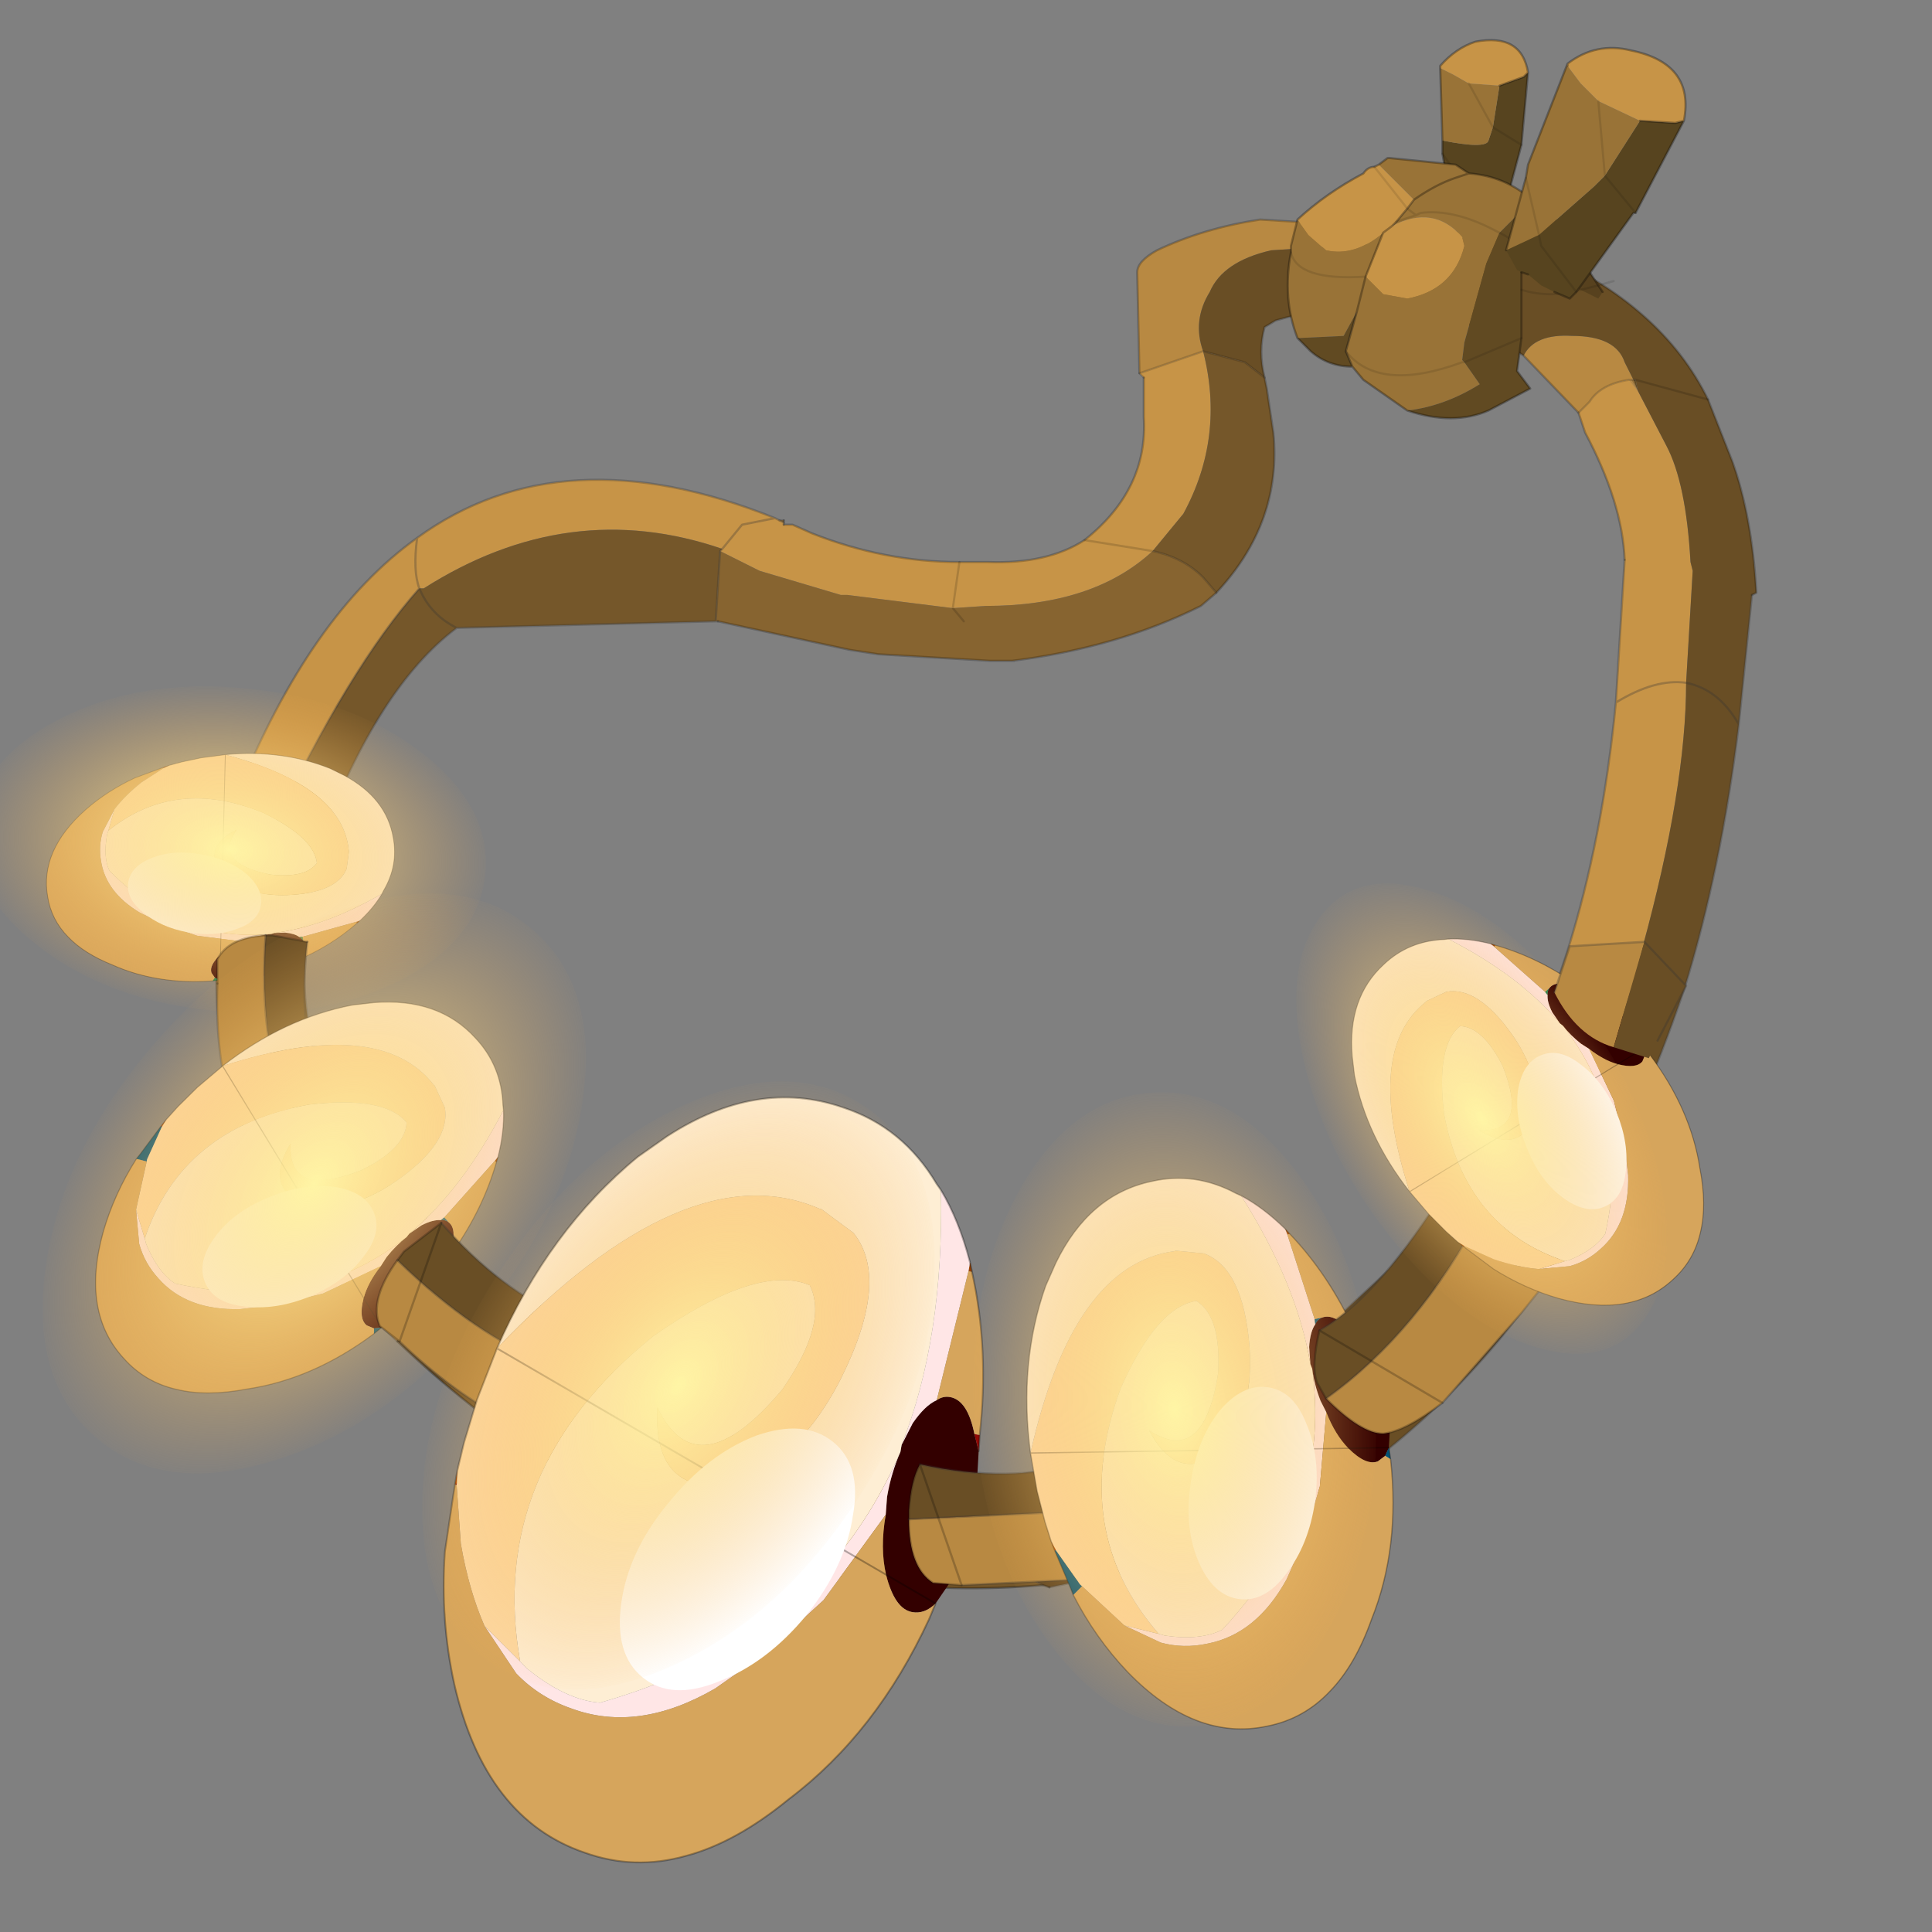 <?xml version="1.0" encoding="UTF-8" standalone="no"?>
<svg xmlns:xlink="http://www.w3.org/1999/xlink" height="440.0px" width="440.0px" xmlns="http://www.w3.org/2000/svg">
  <rect width="100%" height="100%" fill="#808080" stroke="none"/>
  <g transform="matrix(10.0, 0.0, 0.0, 10.0, 0.0, 0.0)">
    <use height="44.0" transform="matrix(1.0, 0.0, 0.0, 1.0, 0.0, 0.0)" width="44.0" xlink:href="#shape0"/>
    <use height="21.85" transform="matrix(0.117, 0.343, -0.343, 0.117, 7.937, 16.038)" width="14.45" xlink:href="#sprite0"/>
    <use height="65.0" transform="matrix(-0.011, 0.113, -0.179, -0.017, 11.411, 16.229)" width="65.0" xlink:href="#sprite1"/>
    <use height="3.8" transform="matrix(1.0, 0.0, 0.0, 1.0, 4.9, 21.3)" width="2.3" xlink:href="#shape3"/>
    <use height="21.85" transform="matrix(0.385, 0.306, -0.306, 0.385, 7.432, 20.91)" width="14.45" xlink:href="#sprite2"/>
    <use height="65.0" transform="matrix(0.113, 0.097, -0.153, 0.178, 8.456, 18.017)" width="65.0" xlink:href="#sprite1"/>
    <use height="4.55" transform="matrix(1.0, 0.0, 0.0, 1.0, 8.6, 27.85)" width="4.35" xlink:href="#shape5"/>
    <use height="21.85" transform="matrix(0.803, 0.141, -0.141, 0.803, 12.094, 23.933)" width="14.45" xlink:href="#sprite3"/>
    <use height="65.0" transform="matrix(0.124, 0.082, -0.13, 0.196, 15.646, 22.52)" width="65.0" xlink:href="#sprite1"/>
    <use height="2.85" transform="matrix(1.0, 0.0, 0.0, 1.0, 20.7, 33.3)" width="4.5" xlink:href="#shape7"/>
    <use height="21.85" transform="matrix(0.537, -0.207, 0.208, 0.537, 21.463, 28.711)" width="14.45" xlink:href="#sprite2"/>
    <use height="65.0" transform="matrix(0.14, -0.011, 0.017, 0.222, 21.647, 25.243)" width="65.0" xlink:href="#sprite1"/>
    <use height="5.3" transform="matrix(1.0, 0.0, 0.0, 1.0, 29.95, 27.35)" width="5.3" xlink:href="#shape8"/>
    <use height="21.85" transform="matrix(0.274, -0.347, 0.347, 0.274, 29.069, 25.025)" width="14.45" xlink:href="#sprite0"/>
    <use height="65.0" transform="matrix(0.06, -0.088, 0.115, 0.139, 28.06, 23.82)" width="65.0" xlink:href="#sprite1"/>
    <use height="2.85" transform="matrix(1.0, 0.0, 0.0, 1.0, 35.4, 21.25)" width="3.0" xlink:href="#shape9"/>
  </g>
  <defs>
    <g id="shape0" transform="matrix(1.0, 0.0, 0.0, 1.0, 0.0, 0.0)">
      <path d="M44.0 44.0 L0.0 44.0 0.0 0.0 44.0 0.0 44.0 44.0" fill="#43adca" fill-opacity="0.0" fill-rule="evenodd" stroke="none"/>
      <path d="M17.75 11.85 L17.85 11.85 17.85 11.9 17.75 11.85 M37.15 8.65 L37.2 8.65 37.3 8.9 37.15 8.65" fill="#997237" fill-rule="evenodd" stroke="none"/>
      <path d="M37.2 8.65 L37.25 8.65 37.3 8.9 37.2 8.65" fill="#614a22" fill-rule="evenodd" stroke="none"/>
      <path d="M9.05 30.55 Q5.9 27.6 5.2 24.55 L6.4 24.45 Q7.1 26.95 9.25 28.35 L9.05 30.55 M5.4 18.1 Q7.05 14.0 9.5 12.25 12.8 9.85 17.65 11.8 L17.75 11.85 17.85 11.9 17.85 11.95 18.05 11.95 18.5 12.15 Q20.15 12.8 21.85 12.8 L22.5 12.8 Q23.85 12.85 24.7 12.3 26.15 11.15 26.05 9.5 L26.05 8.6 25.95 8.5 27.4 8.0 Q27.9 9.95 26.95 11.7 L26.25 12.55 24.7 12.3 26.25 12.55 Q24.9 13.8 22.45 13.8 L21.7 13.85 19.3 13.55 19.15 13.55 17.3 13.0 16.4 12.55 16.45 12.5 16.9 11.95 17.65 11.8 17.85 11.9 17.65 11.8 16.9 11.95 16.45 12.5 Q12.95 11.3 9.65 13.4 L9.55 13.4 Q7.95 15.2 6.2 18.9 5.65 18.7 5.4 18.1 M37.0 12.75 Q36.95 11.45 36.1 9.85 L35.95 9.4 36.2 9.15 Q36.45 8.75 37.1 8.65 L37.3 8.9 37.95 10.15 Q38.4 11.0 38.5 12.8 L38.55 13.0 38.4 15.55 Q37.7 15.45 36.8 16.0 37.7 15.45 38.4 15.55 38.4 17.95 37.4 21.6 L35.7 21.65 Q36.5 19.1 36.8 16.0 L37.0 12.75 M21.85 12.8 L21.7 13.85 21.85 12.8 M9.5 12.25 Q9.4 13.0 9.55 13.4 9.4 13.0 9.5 12.25" fill="#c79447" fill-rule="evenodd" stroke="none"/>
      <path d="M34.3 5.35 L28.95 5.7 Q27.85 5.95 27.55 6.65 27.15 7.3 27.4 8.0 L25.95 8.5 25.9 6.2 Q25.9 5.95 26.35 5.7 27.4 5.2 28.7 5.0 L34.3 5.35 M34.7 8.1 Q34.95 7.6 35.8 7.65 36.8 7.65 37.0 8.25 L37.2 8.65 37.15 8.65 37.3 8.9 37.1 8.65 Q36.45 8.75 36.2 9.15 L35.95 9.4 34.7 8.1 M5.2 24.55 Q4.55 21.8 5.4 18.1 5.65 18.7 6.2 18.9 5.75 22.15 6.4 24.45 L5.2 24.55 M37.1 8.65 L37.15 8.65 37.1 8.65 M33.65 26.2 Q34.9 24.15 35.7 21.65 L37.4 21.6 Q36.9 23.75 35.4 26.45 34.8 25.75 33.65 26.2" fill="#b88942" fill-rule="evenodd" stroke="none"/>
      <path d="M26.25 12.55 Q26.95 12.7 27.4 13.15 L27.7 13.5 27.35 13.8 Q25.45 14.75 23.05 15.05 L23.1 15.05 22.8 15.05 22.55 15.05 20.0 14.9 19.35 14.8 16.35 14.15 16.3 14.15 16.4 12.55 17.3 13.0 19.15 13.55 19.3 13.55 21.7 13.85 21.95 14.15 21.7 13.85 22.45 13.8 Q24.9 13.8 26.25 12.55 M23.05 15.05 L22.8 15.05 23.05 15.05" fill="#876430" fill-rule="evenodd" stroke="none"/>
      <path d="M27.4 8.0 L28.35 8.25 28.8 8.6 28.85 8.85 29.0 9.85 Q29.2 11.9 27.7 13.5 L27.4 13.15 Q26.95 12.7 26.25 12.55 L26.95 11.7 Q27.9 9.95 27.4 8.0 M23.75 36.1 Q15.65 36.8 9.05 30.55 L9.25 28.35 10.0 28.0 Q17.2 35.25 24.9 33.25 L24.9 33.3 Q23.25 33.6 23.25 35.35 23.3 35.9 23.75 36.1 M16.3 14.15 L10.4 14.3 Q8.6 15.65 7.3 19.15 L6.2 18.9 Q7.95 15.2 9.55 13.4 9.8 14.0 10.4 14.3 9.8 14.0 9.55 13.4 L9.65 13.4 Q12.95 11.3 16.45 12.5 L16.4 12.55 16.3 14.15" fill="#75572a" fill-rule="evenodd" stroke="none"/>
      <path d="M34.3 5.35 L35.1 5.75 Q37.85 6.95 38.9 9.1 L37.25 8.65 38.9 9.1 39.45 10.5 Q39.9 11.75 40.0 13.5 L39.9 13.55 39.6 16.5 Q39.2 19.8 38.35 22.55 37.35 25.5 36.0 27.85 34.05 31.2 31.1 33.4 32.1 30.7 29.6 30.8 L31.6 28.95 31.85 28.7 Q32.25 30.8 35.4 26.45 35.8 26.9 36.0 27.85 35.8 26.9 35.4 26.45 36.9 23.75 37.4 21.6 L38.35 22.55 37.4 21.6 Q38.4 17.95 38.4 15.55 L38.55 13.0 38.5 12.8 Q38.4 11.0 37.95 10.15 L37.3 8.9 37.25 8.65 37.2 8.65 37.0 8.25 Q36.8 7.65 35.8 7.65 34.95 7.6 34.7 8.1 L34.1 7.7 Q33.65 7.45 33.3 7.35 31.05 6.7 29.05 7.3 L28.8 7.45 Q28.65 8.0 28.8 8.6 L28.35 8.25 27.4 8.0 Q27.15 7.3 27.55 6.65 27.85 5.95 28.95 5.7 L34.3 5.35 M7.3 19.15 Q6.6 22.0 7.2 24.1 7.75 26.1 9.45 27.5 L9.55 27.55 10.0 28.0 9.45 27.5 10.0 28.0 9.25 28.35 Q7.1 26.95 6.4 24.45 5.75 22.15 6.2 18.9 L7.3 19.15 M39.6 16.5 Q39.15 15.7 38.4 15.55 39.15 15.7 39.6 16.5 M7.2 24.1 L6.4 24.45 7.2 24.1" fill="#694e25" fill-rule="evenodd" stroke="none"/>
      <path d="M31.85 28.7 L33.65 26.2 Q34.8 25.75 35.4 26.45 32.25 30.8 31.85 28.7" fill="#a67b3b" fill-rule="evenodd" stroke="none"/>
      <path d="M31.1 33.4 Q27.8 35.3 25.85 35.75 L23.9 36.15 23.75 36.1 Q23.3 35.9 23.25 35.35 23.25 33.6 24.9 33.3 L25.25 33.15 25.75 33.0 29.6 30.8 Q32.1 30.7 31.1 33.4" fill="#59411f" fill-rule="evenodd" stroke="none"/>
      <path d="M38.9 9.1 Q37.85 6.95 35.1 5.75 L34.3 5.35 M28.8 8.6 Q28.65 8.0 28.8 7.45 L29.05 7.3 Q31.05 6.7 33.3 7.35 33.65 7.45 34.1 7.7 L34.7 8.1 M38.9 9.1 L39.45 10.5 Q39.9 11.75 40.0 13.5 L39.9 13.55 M17.85 11.85 L17.85 11.9 M17.85 11.95 L18.05 11.95 18.5 12.15 Q20.15 12.8 21.85 12.8 L22.5 12.8 Q23.85 12.85 24.7 12.3 26.15 11.15 26.05 9.5 L26.05 8.6 M25.95 8.5 L25.9 6.2 Q25.9 5.95 26.35 5.7 27.4 5.2 28.7 5.0 L34.3 5.35 M35.95 9.4 L36.1 9.85 Q36.95 11.45 37.0 12.75 M35.95 9.4 L34.7 8.1 M27.7 13.5 Q29.2 11.9 29.0 9.85 L28.85 8.85 28.8 8.6 M27.7 13.5 L27.35 13.8 Q25.45 14.75 23.05 15.05 M23.1 15.05 L22.8 15.05 22.55 15.05 20.0 14.9 19.35 14.8 16.35 14.15 M22.8 15.05 L23.05 15.05" fill="none" stroke="#000000" stroke-linecap="round" stroke-linejoin="round" stroke-opacity="0.22" stroke-width="0.05"/>
      <path d="M27.4 8.0 L28.35 8.25 28.8 8.6 M37.2 8.65 L37.25 8.65 38.9 9.1 M17.75 11.85 L17.85 11.85 M26.05 8.6 L25.95 8.5 27.4 8.0 M37.1 8.65 Q36.45 8.75 36.2 9.15 L35.95 9.4 M37.2 8.65 L37.15 8.65 37.1 8.65 M26.25 12.55 Q26.95 12.7 27.4 13.15 L27.7 13.5 M26.25 12.55 L24.7 12.3 M21.7 13.85 L21.85 12.8 M21.7 13.85 L21.95 14.15" fill="none" stroke="#000000" stroke-linecap="round" stroke-linejoin="round" stroke-opacity="0.149" stroke-width="0.05"/>
      <path d="M39.9 13.55 L39.6 16.5 Q39.2 19.8 38.35 22.55 37.35 25.5 36.0 27.85 34.05 31.2 31.1 33.4 27.8 35.3 25.85 35.75 L23.9 36.15 M9.05 30.55 Q5.9 27.6 5.2 24.55 4.55 21.8 5.4 18.1 7.05 14.0 9.5 12.25 12.8 9.85 17.65 11.8 L16.9 11.95 16.45 12.5 16.4 12.55 16.3 14.15 10.4 14.3 Q8.6 15.65 7.3 19.15 6.6 22.0 7.2 24.1 7.75 26.1 9.45 27.5 L9.55 27.55 10.0 28.0 9.25 28.35 9.05 30.55 M17.85 11.9 L17.85 11.95 M37.0 12.75 L36.8 16.0 Q37.7 15.45 38.4 15.55 39.15 15.7 39.6 16.5 M16.35 14.15 L16.3 14.15 M25.75 33.0 L29.6 30.8 31.6 28.95 M31.85 28.7 L33.65 26.2 Q34.9 24.15 35.7 21.65 36.5 19.1 36.8 16.0 M33.65 26.2 Q34.8 25.75 35.4 26.45 M37.4 21.6 L35.7 21.65 M37.4 21.6 L38.35 22.55 M17.85 11.9 L17.65 11.8 M6.2 18.9 Q5.75 22.15 6.4 24.45 L7.2 24.1 M6.2 18.9 L7.3 19.15 M5.4 18.1 Q5.65 18.7 6.2 18.9 7.95 15.2 9.55 13.4 9.4 13.0 9.5 12.25 M6.4 24.45 L5.2 24.55 M9.55 13.4 Q9.8 14.0 10.4 14.3 M25.25 33.15 L24.9 33.3 Q23.25 33.6 23.25 35.35 23.3 35.9 23.75 36.1 M31.1 33.4 Q32.1 30.7 29.6 30.8 M36.0 27.85 Q35.8 26.9 35.4 26.45 M9.25 28.35 Q7.1 26.95 6.4 24.45" fill="none" stroke="#333333" stroke-linecap="round" stroke-linejoin="round" stroke-opacity="0.302" stroke-width="0.05"/>
      <path d="M23.9 36.15 L23.75 36.1 Q15.65 36.8 9.05 30.55 M10.0 28.0 Q17.2 35.25 24.9 33.25 L25.25 33.15 25.75 33.0 M9.45 27.5 L10.0 28.0" fill="none" stroke="#000000" stroke-linecap="round" stroke-linejoin="round" stroke-opacity="0.302" stroke-width="0.05"/>
      <path d="M34.15 1.95 L34.7 1.75 34.8 1.65 34.65 3.3 34.0 2.9 34.65 3.3 34.25 4.8 34.15 4.9 34.0 4.95 33.5 4.85 33.3 4.8 33.15 4.75 33.05 4.6 32.85 3.5 33.45 4.35 34.25 4.8 33.45 4.35 32.85 3.5 32.85 3.25 32.85 3.2 Q33.85 3.4 33.9 3.2 L34.0 2.9 34.15 1.95" fill="#57441f" fill-rule="evenodd" stroke="none"/>
      <path d="M32.8 1.55 L33.1 1.7 33.45 1.9 34.15 1.95 34.0 2.9 33.9 3.2 Q33.85 3.4 32.85 3.2 L32.8 1.55 M34.0 2.9 L33.45 1.9 34.0 2.9" fill="#997337" fill-rule="evenodd" stroke="none"/>
      <path d="M34.8 1.65 L34.7 1.75 34.15 1.95 33.45 1.9 33.1 1.7 32.8 1.55 32.8 1.5 Q33.15 1.1 33.6 0.95 34.65 0.75 34.8 1.65" fill="#c79447" fill-rule="evenodd" stroke="none"/>
      <path d="M34.15 1.95 L34.7 1.75 34.8 1.65 Q34.65 0.75 33.6 0.95 33.15 1.1 32.8 1.5 L32.8 1.55 M34.65 3.3 L34.8 1.65 M32.85 3.5 L33.05 4.6 M33.3 4.8 L33.5 4.85 M34.0 4.95 L34.15 4.9 34.25 4.8 34.65 3.3 M32.85 3.5 L32.85 3.25 32.85 3.2 32.8 1.55" fill="none" stroke="#000000" stroke-linecap="round" stroke-linejoin="round" stroke-opacity="0.302" stroke-width="0.05"/>
      <path d="M34.0 2.9 L34.65 3.3 M34.25 4.8 L33.45 4.35 32.85 3.5 M33.45 1.9 L34.0 2.9" fill="none" stroke="#000000" stroke-linecap="round" stroke-linejoin="round" stroke-opacity="0.102" stroke-width="0.05"/>
      <path d="M31.4 3.75 L31.6 3.6 31.65 3.6 33.15 3.75 33.45 3.95 Q34.15 4.0 34.7 4.4 L34.95 4.5 34.15 5.3 34.05 5.25 Q33.1 4.75 32.35 4.85 L32.25 4.9 32.05 4.75 32.25 4.9 32.35 4.85 Q33.1 4.75 34.05 5.25 L34.15 5.3 33.85 6.0 33.35 7.8 33.3 8.2 33.35 8.25 33.3 8.25 Q31.4 8.95 30.65 8.0 31.4 8.95 33.3 8.25 L33.35 8.25 33.7 8.75 Q32.9 9.25 32.05 9.35 L31.05 8.65 30.8 8.35 30.65 8.0 30.9 7.1 31.1 6.3 30.9 7.1 30.6 7.65 29.55 7.7 Q29.2 6.8 29.4 5.75 L29.4 5.6 29.55 5.0 29.8 5.35 30.2 5.7 Q30.85 5.85 31.5 5.3 L31.1 6.3 31.5 6.7 32.05 6.8 Q33.1 6.6 33.35 5.6 L33.3 5.4 Q32.65 4.65 31.7 5.15 L31.8 5.05 32.05 4.75 32.2 4.55 Q32.7 4.2 33.15 4.05 L33.45 3.95 33.15 4.05 Q32.7 4.2 32.2 4.55 L32.0 4.35 31.4 3.75 M32.25 4.9 L31.8 5.05 32.25 4.9 M29.4 5.75 Q29.55 6.4 31.1 6.3 29.55 6.4 29.4 5.75" fill="#997337" fill-rule="evenodd" stroke="none"/>
      <path d="M29.55 5.0 Q30.2 4.4 31.05 3.95 31.15 3.8 31.3 3.8 L31.4 3.75 32.0 4.35 32.2 4.55 32.05 4.75 31.8 5.05 31.7 5.15 31.5 5.3 31.7 5.15 Q32.65 4.65 33.3 5.4 L33.35 5.6 Q33.1 6.6 32.05 6.8 L31.5 6.7 31.1 6.3 31.5 5.3 Q30.85 5.85 30.2 5.7 L29.8 5.35 29.55 5.0 M31.3 3.8 L32.05 4.75 31.3 3.8" fill="#c79447" fill-rule="evenodd" stroke="none"/>
      <path d="M34.95 4.5 L35.4 4.95 35.4 5.0 34.7 5.6 34.65 5.6 34.65 6.1 34.65 6.6 34.65 7.7 34.55 8.45 34.85 8.85 33.9 9.35 Q33.1 9.7 32.05 9.35 32.9 9.25 33.7 8.75 L33.35 8.25 33.3 8.2 33.35 7.8 33.85 6.0 34.15 5.3 34.95 4.5 M34.15 5.3 L34.7 5.6 34.15 5.3 M34.65 7.7 L33.35 8.25 34.65 7.7 M30.9 7.1 L30.65 8.0 30.8 8.35 Q30.25 8.35 29.85 8.0 L29.55 7.7 30.6 7.65 30.9 7.1" fill="#614a22" fill-rule="evenodd" stroke="none"/>
      <path d="M35.4 4.95 L36.4 6.5 36.0 6.6 36.4 6.5 36.5 6.65 36.4 6.8 36.0 6.6 34.65 6.1 34.65 5.6 34.7 5.6 35.4 5.0 35.4 4.95" fill="#57411e" fill-rule="evenodd" stroke="none"/>
      <path d="M29.55 5.0 Q30.2 4.4 31.05 3.95 31.15 3.8 31.3 3.8 L31.4 3.75 31.6 3.6 31.65 3.6 33.15 3.75 33.45 3.95 Q34.15 4.0 34.7 4.4 L34.95 4.5 35.4 4.95 36.4 6.5 36.5 6.65 M31.7 5.15 L31.5 5.3 31.1 6.3 30.9 7.1 30.65 8.0 M31.7 5.15 L31.8 5.05 32.05 4.75 M32.2 4.55 L32.05 4.75 M32.2 4.55 Q32.7 4.2 33.15 4.05 L33.45 3.95 M34.65 6.1 L34.65 5.6 34.7 5.6 35.4 5.0 35.4 4.95 M34.65 7.7 L34.65 6.6 34.65 6.1 M32.05 9.35 Q33.1 9.7 33.9 9.35 L34.85 8.85 34.55 8.45 34.65 7.7 M32.05 9.35 L31.05 8.65 30.8 8.35 Q30.25 8.35 29.85 8.0 L29.55 7.7 Q29.2 6.8 29.4 5.75 L29.4 5.6 29.55 5.0 M30.8 8.35 L30.65 8.0" fill="none" stroke="#000000" stroke-linecap="round" stroke-linejoin="round" stroke-opacity="0.302" stroke-width="0.05"/>
      <path d="M36.4 6.5 L36.75 6.4 M32.05 4.75 L31.3 3.8 M32.05 4.75 L32.25 4.9 32.35 4.85 Q33.1 4.75 34.05 5.25 L34.15 5.3 M31.8 5.05 L32.25 4.9 M34.7 5.6 L34.15 5.3 M33.35 8.25 L34.65 7.7 M36.0 6.6 L36.4 6.5 M36.0 6.6 Q35.3 6.8 34.65 6.6 M30.65 8.0 Q31.4 8.95 33.3 8.25 L33.35 8.25 M31.1 6.3 Q29.55 6.4 29.4 5.75" fill="none" stroke="#000000" stroke-linecap="round" stroke-linejoin="round" stroke-opacity="0.102" stroke-width="0.05"/>
      <path d="M35.05 5.35 L36.3 4.25 36.55 4.0 37.25 4.85 36.55 4.0 37.35 2.75 38.15 2.8 38.35 2.75 37.25 4.85 37.2 4.85 35.9 6.65 35.1 5.6 35.05 5.35 35.1 5.6 35.9 6.65 35.75 6.8 35.4 6.65 35.1 6.5 34.8 6.25 34.65 6.2 34.55 6.15 34.3 5.7 35.05 5.35" fill="#57441f" fill-rule="evenodd" stroke="none"/>
      <path d="M36.55 4.0 L36.3 4.25 35.05 5.35 34.75 4.05 35.05 5.35 34.3 5.7 34.75 4.05 34.8 3.75 35.7 1.45 35.7 1.5 36.0 1.9 36.4 2.3 36.55 4.0 36.4 2.3 37.35 2.75 36.55 4.0" fill="#997337" fill-rule="evenodd" stroke="none"/>
      <path d="M36.4 2.3 L36.0 1.9 35.7 1.5 35.7 1.45 Q36.35 0.95 37.15 1.15 38.6 1.45 38.35 2.75 L38.15 2.8 37.35 2.75 36.4 2.3" fill="#c79447" fill-rule="evenodd" stroke="none"/>
      <path d="M35.7 1.5 L35.7 1.45 34.8 3.75 34.75 4.05 M35.9 6.65 L37.2 4.85 37.25 4.85 38.35 2.75 38.15 2.8 37.35 2.75 M38.35 2.75 Q38.6 1.45 37.15 1.15 36.35 0.95 35.7 1.45 M34.3 5.7 L34.75 4.05 M34.8 6.25 L34.65 6.2 M35.9 6.65 L35.75 6.8 35.4 6.65" fill="none" stroke="#000000" stroke-linecap="round" stroke-linejoin="round" stroke-opacity="0.302" stroke-width="0.05"/>
      <path d="M36.55 4.0 L36.4 2.3 M34.75 4.05 L35.05 5.35 35.1 5.6 35.9 6.65 M37.25 4.85 L36.55 4.0" fill="none" stroke="#000000" stroke-linecap="round" stroke-linejoin="round" stroke-opacity="0.102" stroke-width="0.05"/>
    </g>
    <g id="sprite0" transform="matrix(1.0, 0.0, 0.0, 1.0, -0.65, -0.55)">
      <use height="21.85" transform="matrix(1.0, 0.0, 0.0, 1.0, 0.65, 0.55)" width="14.45" xlink:href="#shape1"/>
    </g>
    <g id="shape1" transform="matrix(1.0, 0.0, 0.0, 1.0, -0.65, -0.55)">
      <path d="M13.75 4.25 L13.85 4.5 13.75 4.5 13.75 4.25 M0.65 12.85 L0.65 12.45 0.7 12.8 0.65 12.85" fill="url(#gradient0)" fill-rule="evenodd" stroke="none"/>
      <path d="M14.9 9.4 L15.1 11.1 Q15.1 12.35 14.7 13.25 L14.45 13.8 14.2 14.05 13.85 14.15 Q13.35 14.15 12.95 13.25 12.65 12.55 12.65 11.6 L12.6 11.1 Q12.6 10.4 12.75 9.8 L12.75 9.75 12.75 9.6 12.95 8.95 Q13.2 8.4 13.5 8.2 13.65 8.05 13.85 8.05 14.35 8.05 14.7 8.95 L14.9 9.4" fill="#330000" fill-rule="evenodd" stroke="none"/>
      <path d="M14.85 8.95 L14.9 9.4 14.7 8.95 14.85 8.95 M0.7 12.8 L0.7 12.85 0.65 12.85 0.7 12.8" fill="#8e0202" fill-rule="evenodd" stroke="none"/>
      <path d="M12.6 2.4 Q13.25 3.15 13.75 4.25 L13.75 4.5 13.55 8.0 13.5 8.2 Q13.2 8.4 12.95 8.95 L12.75 9.6 Q13.4 6.45 12.6 2.4 M3.3 17.4 L3.5 17.55 Q4.75 18.25 5.7 18.15 7.45 17.3 8.8 16.2 L10.7 14.25 Q12.15 12.3 12.75 9.8 12.6 10.4 12.6 11.1 L12.65 11.6 11.35 14.25 10.0 16.0 8.8 17.2 Q6.9 18.8 4.95 18.45 4.0 18.3 3.25 17.75 L2.15 16.6 3.3 17.4" fill="#ffe6e6" fill-rule="evenodd" stroke="none"/>
      <path d="M14.45 13.8 L14.35 14.25 14.2 14.05 14.45 13.8 M13.55 8.0 L13.85 8.05 Q13.65 8.05 13.5 8.2 L13.55 8.0" fill="#1a824e" fill-rule="evenodd" stroke="none"/>
      <path d="M13.85 4.5 Q14.7 6.55 14.85 8.95 L14.7 8.95 Q14.35 8.05 13.85 8.05 L13.55 8.0 13.75 4.5 13.85 4.5 M14.35 14.25 Q13.45 17.65 11.35 19.9 10.1 21.35 8.8 21.95 7.45 22.6 6.0 22.35 3.1 21.9 1.6 18.35 0.9 16.65 0.7 14.75 L0.65 12.85 0.7 12.85 1.1 14.45 Q1.55 15.7 2.15 16.6 L3.25 17.75 Q4.0 18.3 4.95 18.45 6.9 18.8 8.8 17.2 L10.0 16.0 11.35 14.25 12.65 11.6 Q12.65 12.55 12.95 13.25 13.35 14.15 13.85 14.15 L14.2 14.05 14.35 14.25" fill="#d6a55c" fill-rule="evenodd" stroke="none"/>
      <path d="M1.15 8.9 Q2.0 5.4 4.1 2.95 L4.8 2.25 Q7.0 0.2 9.5 0.6 11.25 0.85 12.45 2.25 L12.6 2.4 Q13.4 6.45 12.75 9.6 L12.75 9.75 12.75 9.8 Q12.15 12.3 10.7 14.25 L8.8 16.2 Q7.45 17.3 5.7 18.15 4.75 18.25 3.5 17.55 L3.3 17.4 Q1.45 12.3 5.4 7.8 7.9 5.3 9.45 5.65 10.15 6.6 9.2 8.65 7.35 11.85 5.85 9.75 6.1 11.85 7.7 11.65 9.85 11.0 10.75 8.1 11.65 5.1 10.4 4.0 L9.4 3.5 9.35 3.5 Q5.4 2.55 1.15 8.9" fill="#feeed4" fill-rule="evenodd" stroke="none"/>
      <path d="M0.65 12.45 L0.7 11.65 0.85 10.4 1.15 8.9 Q5.4 2.55 9.35 3.5 L9.4 3.5 10.4 4.0 Q11.65 5.1 10.75 8.1 9.85 11.0 7.7 11.65 6.1 11.85 5.85 9.75 7.35 11.85 9.2 8.65 10.15 6.6 9.45 5.65 7.9 5.3 5.4 7.8 1.45 12.3 3.3 17.4 L2.15 16.6 Q1.55 15.7 1.1 14.45 L0.7 12.85 0.7 12.8 0.65 12.45" fill="#fdd9a4" fill-rule="evenodd" stroke="none"/>
      <path d="M1.15 8.9 Q2.0 5.4 4.1 2.95 L4.8 2.25 Q7.0 0.2 9.5 0.6 11.25 0.85 12.45 2.25 L12.6 2.4 Q13.25 3.15 13.75 4.25 L13.85 4.5 Q14.7 6.55 14.85 8.95 L14.9 9.4 M14.45 13.8 L14.35 14.25 Q13.45 17.65 11.35 19.9 10.1 21.35 8.8 21.95 7.45 22.6 6.0 22.35 3.1 21.9 1.6 18.35 0.9 16.65 0.7 14.75 L0.65 12.85 0.65 12.45 0.7 11.65 0.85 10.4 1.15 8.9 Z" fill="none" stroke="#000000" stroke-linecap="round" stroke-linejoin="round" stroke-opacity="0.302" stroke-width="0.05"/>
      <path d="M5.8 15.3 Q5.75 13.85 6.6 12.35 7.45 10.8 8.7 10.05 9.95 9.35 10.85 9.85 11.75 10.35 11.75 11.75 11.8 13.2 10.95 14.75 10.1 16.25 8.85 17.0 7.65 17.75 6.75 17.25 5.85 16.75 5.8 15.3" fill="#ffffff" fill-rule="evenodd" stroke="none"/>
    </g>
    <linearGradient gradientTransform="matrix(0.009, 0.0, 0.0, 0.011, 7.75, 13.3)" gradientUnits="userSpaceOnUse" id="gradient0" spreadMethod="pad" x1="-819.2" x2="819.2">
      <stop offset="0.0" stop-color="#c95600"/>
      <stop offset="1.0" stop-color="#9c4200"/>
    </linearGradient>
    <g id="sprite1" transform="matrix(1.0, 0.0, 0.0, 1.0, 32.5, 32.5)">
      <use height="65.0" transform="matrix(1.0, 0.0, 0.0, 1.0, -32.5, -32.5)" width="65.0" xlink:href="#shape2"/>
    </g>
    <g id="shape2" transform="matrix(1.0, 0.0, 0.0, 1.0, 32.5, 32.5)">
      <path d="M22.95 -23.0 Q32.5 -13.45 32.5 0.0 32.5 13.45 22.95 22.95 13.45 32.5 0.0 32.5 -13.45 32.5 -23.0 22.95 -32.5 13.45 -32.5 0.0 -32.5 -13.45 -23.0 -23.0 -13.45 -32.5 0.0 -32.5 13.45 -32.5 22.95 -23.0" fill="url(#gradient1)" fill-rule="evenodd" stroke="none"/>
    </g>
    <radialGradient cx="0" cy="0" gradientTransform="matrix(0.041, 0.0, 0.0, 0.041, 0.0, 0.0)" gradientUnits="userSpaceOnUse" id="gradient1" r="819.2" spreadMethod="pad">
      <stop offset="0.0" stop-color="#fff5a5"/>
      <stop offset="1.0" stop-color="#f5ad4e" stop-opacity="0.0"/>
    </radialGradient>
    <g id="shape3" transform="matrix(1.0, 0.0, 0.0, 1.0, -4.9, -21.3)">
      <path d="M6.05 21.3 L6.2 21.3 7.0 21.45 Q6.8 23.2 7.2 24.55 L6.4 24.9 Q5.9 23.35 6.05 21.3" fill="#694e25" fill-rule="evenodd" stroke="none"/>
      <path d="M6.4 24.9 L5.2 25.0 Q4.9 23.8 4.95 22.4 L4.95 21.85 Q5.2 21.35 6.05 21.3 5.9 23.35 6.4 24.9" fill="#b88942" fill-rule="evenodd" stroke="none"/>
      <path d="M7.0 21.45 Q6.8 23.2 7.2 24.55 L6.4 24.9 5.2 25.0 Q4.9 23.8 4.95 22.4 M6.05 21.3 Q5.9 23.35 6.4 24.9" fill="none" stroke="#333333" stroke-linecap="round" stroke-linejoin="round" stroke-opacity="0.302" stroke-width="0.05"/>
      <path d="M6.05 21.3 L6.2 21.3 7.0 21.45 M4.95 22.4 L4.95 21.85 Q5.2 21.35 6.05 21.3" fill="none" stroke="#000000" stroke-linecap="round" stroke-linejoin="round" stroke-opacity="0.22" stroke-width="0.05"/>
    </g>
    <g id="sprite2" transform="matrix(1.0, 0.0, 0.0, 1.0, -0.65, -0.55)">
      <use height="21.85" transform="matrix(1.0, 0.0, 0.0, 1.0, 0.65, 0.55)" width="14.45" xlink:href="#shape4"/>
    </g>
    <g id="shape4" transform="matrix(1.0, 0.0, 0.0, 1.0, -0.65, -0.55)">
      <path d="M13.75 4.25 L13.85 4.5 13.75 4.5 13.75 4.25 M0.65 12.85 L0.65 12.45 0.7 12.8 0.65 12.85" fill="url(#gradient2)" fill-rule="evenodd" stroke="none"/>
      <path d="M14.9 9.4 L15.1 11.1 Q15.1 12.35 14.7 13.25 L14.45 13.8 14.2 14.05 13.85 14.15 Q13.35 14.15 12.95 13.25 12.65 12.55 12.65 11.6 L12.6 11.1 Q12.6 10.4 12.75 9.8 L12.75 9.75 12.75 9.6 12.95 8.95 Q13.2 8.4 13.5 8.2 13.65 8.05 13.85 8.05 14.35 8.05 14.7 8.95 L14.9 9.4" fill="#330000" fill-rule="evenodd" stroke="none"/>
      <path d="M14.85 8.95 L14.9 9.4 14.7 8.95 14.85 8.95 M0.7 12.8 L0.7 12.85 0.65 12.85 0.7 12.8" fill="#8e0202" fill-rule="evenodd" stroke="none"/>
      <path d="M12.6 2.4 Q13.25 3.15 13.75 4.25 L13.75 4.5 13.55 8.0 13.5 8.2 Q13.2 8.4 12.95 8.95 L12.75 9.6 Q13.4 6.45 12.6 2.4 M3.3 17.4 L3.5 17.55 Q4.75 18.25 5.7 18.15 7.45 17.3 8.8 16.2 L10.7 14.25 Q12.15 12.3 12.75 9.8 12.6 10.4 12.6 11.1 L12.65 11.6 11.35 14.25 10.0 16.0 8.8 17.2 Q6.9 18.8 4.95 18.45 4.0 18.3 3.25 17.75 L2.15 16.6 3.3 17.4" fill="#ffe6e6" fill-rule="evenodd" stroke="none"/>
      <path d="M14.45 13.8 L14.35 14.25 14.2 14.05 14.45 13.8 M0.7 14.75 L0.7 14.45 0.65 12.85 0.7 12.85 1.1 14.45 1.15 14.55 0.7 14.75 M13.55 8.0 L13.85 8.05 Q13.65 8.05 13.5 8.2 L13.55 8.0" fill="#015376" fill-rule="evenodd" stroke="none"/>
      <path d="M0.65 12.45 L0.7 11.65 0.85 10.4 1.15 8.9 Q5.4 2.55 9.35 3.5 L9.4 3.5 10.4 4.0 Q11.65 5.1 10.75 8.1 9.85 11.0 7.7 11.65 6.1 11.85 5.85 9.75 7.35 11.85 9.2 8.65 10.15 6.6 9.45 5.65 7.9 5.3 5.4 7.8 1.45 12.3 3.3 17.4 L2.15 16.6 1.15 14.55 1.1 14.45 0.7 12.85 0.7 12.8 0.65 12.45" fill="#fdd9a4" fill-rule="evenodd" stroke="none"/>
      <path d="M13.85 4.5 Q14.7 6.55 14.85 8.95 L14.7 8.95 Q14.35 8.05 13.85 8.05 L13.55 8.0 13.75 4.5 13.85 4.5 M14.35 14.25 Q13.45 17.65 11.35 19.9 10.1 21.35 8.8 21.95 7.45 22.6 6.0 22.35 3.1 21.9 1.6 18.35 0.9 16.65 0.7 14.75 L1.15 14.55 2.15 16.6 3.25 17.75 Q4.0 18.3 4.95 18.45 6.9 18.8 8.8 17.2 L10.0 16.0 11.35 14.25 12.65 11.6 Q12.65 12.55 12.95 13.25 13.35 14.15 13.85 14.15 L14.2 14.05 14.35 14.25" fill="#d6a55c" fill-rule="evenodd" stroke="none"/>
      <path d="M1.15 8.9 Q2.0 5.4 4.1 2.95 L4.8 2.25 Q7.0 0.2 9.5 0.6 11.25 0.85 12.45 2.25 L12.6 2.4 Q13.4 6.45 12.75 9.6 L12.75 9.75 12.75 9.8 Q12.15 12.3 10.7 14.25 L8.8 16.2 Q7.45 17.3 5.7 18.15 4.75 18.25 3.5 17.55 L3.3 17.4 Q1.45 12.3 5.4 7.8 7.9 5.3 9.45 5.65 10.15 6.6 9.2 8.65 7.35 11.85 5.85 9.75 6.1 11.85 7.7 11.65 9.85 11.0 10.75 8.1 11.65 5.1 10.4 4.0 L9.4 3.5 9.35 3.5 Q5.4 2.55 1.15 8.9" fill="#feeed4" fill-rule="evenodd" stroke="none"/>
      <path d="M1.15 8.9 Q2.0 5.4 4.1 2.95 L4.8 2.25 Q7.0 0.2 9.5 0.6 11.25 0.85 12.45 2.25 L12.6 2.4 Q13.25 3.15 13.75 4.25 L13.85 4.5 Q14.7 6.55 14.85 8.95 L14.9 9.4 M14.45 13.8 L14.35 14.25 Q13.45 17.65 11.35 19.9 10.1 21.35 8.8 21.95 7.45 22.6 6.0 22.35 3.1 21.9 1.6 18.35 0.9 16.65 0.7 14.75 L0.7 14.45 0.65 12.85 0.65 12.45 0.7 11.65 0.85 10.4 1.15 8.9 Z" fill="none" stroke="#000000" stroke-linecap="round" stroke-linejoin="round" stroke-opacity="0.302" stroke-width="0.05"/>
      <path d="M5.8 15.3 Q5.75 13.85 6.6 12.35 7.45 10.8 8.7 10.05 9.95 9.35 10.85 9.85 11.75 10.35 11.75 11.75 11.8 13.2 10.95 14.75 10.1 16.25 8.85 17.0 7.65 17.75 6.75 17.25 5.85 16.75 5.8 15.3" fill="#ffffff" fill-rule="evenodd" stroke="none"/>
    </g>
    <linearGradient gradientTransform="matrix(0.009, 0.0, 0.0, 0.011, 7.75, 13.3)" gradientUnits="userSpaceOnUse" id="gradient2" spreadMethod="pad" x1="-819.2" x2="819.2">
      <stop offset="0.0" stop-color="#c95600"/>
      <stop offset="1.0" stop-color="#9c4200"/>
    </linearGradient>
    <g id="shape5" transform="matrix(1.0, 0.0, 0.0, 1.0, -8.6, -27.85)">
      <path d="M9.05 28.7 L9.2 28.5 10.05 27.85 Q11.4 29.4 12.95 30.05 L12.55 31.1 Q10.8 30.4 9.05 28.7" fill="#694e25" fill-rule="evenodd" stroke="none"/>
      <path d="M9.1 30.55 L8.65 30.2 Q8.4 29.6 9.05 28.7 10.8 30.4 12.55 31.1 12.4 32.0 11.65 32.4 10.35 31.75 9.1 30.55" fill="#b88942" fill-rule="evenodd" stroke="none"/>
      <path d="M10.05 27.85 Q11.4 29.4 12.95 30.05 L12.55 31.1 Q12.4 32.0 11.65 32.4 10.35 31.75 9.1 30.55 M9.05 28.7 Q10.8 30.4 12.55 31.1" fill="none" stroke="#333333" stroke-linecap="round" stroke-linejoin="round" stroke-opacity="0.302" stroke-width="0.05"/>
      <path d="M9.1 30.55 L8.65 30.2 Q8.4 29.6 9.05 28.7 L9.2 28.5 10.05 27.85 Z" fill="none" stroke="#000000" stroke-linecap="round" stroke-linejoin="round" stroke-opacity="0.22" stroke-width="0.05"/>
    </g>
    <g id="sprite3" transform="matrix(1.0, 0.0, 0.0, 1.0, -0.65, -0.55)">
      <use height="21.85" transform="matrix(1.0, 0.0, 0.0, 1.0, 0.65, 0.55)" width="14.45" xlink:href="#shape6"/>
    </g>
    <g id="shape6" transform="matrix(1.0, 0.0, 0.0, 1.0, -0.65, -0.55)">
      <path d="M13.75 4.25 L13.85 4.5 13.75 4.5 13.75 4.25 M0.65 12.85 L0.65 12.45 0.7 12.8 0.65 12.85" fill="url(#gradient3)" fill-rule="evenodd" stroke="none"/>
      <path d="M14.9 9.4 L15.1 11.1 Q15.1 12.35 14.7 13.25 L14.45 13.8 Q14.2 14.15 13.85 14.15 13.35 14.15 12.95 13.25 12.65 12.55 12.65 11.6 L12.6 11.1 Q12.6 10.4 12.75 9.8 L12.75 9.75 12.75 9.6 12.95 8.95 Q13.2 8.4 13.5 8.2 13.65 8.05 13.85 8.05 14.35 8.05 14.7 8.95 L14.9 9.4" fill="#330000" fill-rule="evenodd" stroke="none"/>
      <path d="M14.85 8.95 L14.9 9.4 14.7 8.95 14.85 8.95 M0.7 12.85 L0.65 12.85 0.7 12.8 0.7 12.85" fill="#8e0202" fill-rule="evenodd" stroke="none"/>
      <path d="M12.6 2.4 Q13.25 3.15 13.75 4.25 L13.75 4.5 13.5 8.2 Q13.2 8.4 12.95 8.95 L12.75 9.6 Q13.4 6.45 12.6 2.4 M3.3 17.4 L3.5 17.55 Q4.75 18.25 5.7 18.15 7.45 17.3 8.8 16.2 L10.7 14.25 Q12.15 12.3 12.75 9.8 12.6 10.4 12.6 11.1 L12.65 11.6 11.35 14.25 10.0 16.0 8.8 17.2 Q6.9 18.8 4.95 18.45 4.0 18.3 3.25 17.75 L2.15 16.6 3.3 17.4" fill="#ffe6e6" fill-rule="evenodd" stroke="none"/>
      <path d="M1.15 8.9 Q2.0 5.4 4.1 2.95 L4.8 2.25 Q7.0 0.2 9.5 0.6 11.25 0.85 12.45 2.25 L12.6 2.4 Q13.4 6.45 12.75 9.6 L12.75 9.75 12.75 9.8 Q12.15 12.3 10.7 14.25 L8.8 16.2 Q7.45 17.3 5.7 18.15 4.75 18.25 3.5 17.55 L3.3 17.4 Q1.45 12.3 5.4 7.8 7.9 5.3 9.45 5.65 10.15 6.6 9.2 8.65 7.35 11.85 5.85 9.75 6.1 11.85 7.7 11.65 9.85 11.0 10.75 8.1 11.65 5.1 10.4 4.0 L9.4 3.5 9.35 3.5 Q5.4 2.55 1.15 8.9" fill="#feeed4" fill-rule="evenodd" stroke="none"/>
      <path d="M0.65 12.45 L0.7 11.65 0.85 10.4 1.15 8.9 Q5.4 2.55 9.35 3.5 L9.4 3.5 10.4 4.0 Q11.65 5.1 10.75 8.1 9.85 11.0 7.7 11.65 6.1 11.85 5.85 9.75 7.35 11.85 9.2 8.65 10.15 6.6 9.45 5.65 7.9 5.3 5.4 7.8 1.45 12.3 3.3 17.4 L2.15 16.6 Q1.55 15.7 1.1 14.45 L0.7 12.85 0.7 12.8 0.65 12.45" fill="#fdd9a4" fill-rule="evenodd" stroke="none"/>
      <path d="M13.85 4.5 Q14.7 6.55 14.85 8.95 L14.7 8.95 Q14.35 8.05 13.85 8.05 13.65 8.05 13.5 8.2 L13.75 4.5 13.85 4.5 M14.45 13.8 L14.35 14.25 Q13.45 17.65 11.35 19.9 10.1 21.35 8.8 21.95 7.45 22.6 6.0 22.35 3.1 21.9 1.6 18.35 0.9 16.65 0.7 14.75 L0.65 12.85 0.7 12.85 1.1 14.45 Q1.55 15.7 2.15 16.6 L3.25 17.75 Q4.0 18.3 4.95 18.45 6.9 18.8 8.8 17.2 L10.0 16.0 11.35 14.25 12.65 11.6 Q12.65 12.55 12.95 13.25 13.35 14.15 13.85 14.15 14.2 14.15 14.45 13.8" fill="#d6a55c" fill-rule="evenodd" stroke="none"/>
      <path d="M1.15 8.9 Q2.0 5.4 4.1 2.95 L4.8 2.25 Q7.0 0.2 9.5 0.6 11.25 0.85 12.45 2.25 L12.6 2.4 Q13.25 3.15 13.75 4.25 L13.85 4.5 Q14.7 6.55 14.85 8.95 L14.9 9.4 M14.45 13.8 L14.35 14.25 Q13.45 17.65 11.35 19.9 10.1 21.35 8.8 21.95 7.45 22.6 6.0 22.35 3.1 21.9 1.6 18.35 0.9 16.65 0.7 14.75 L0.65 12.85 0.65 12.45 0.7 11.65 0.85 10.4 1.15 8.9 Z" fill="none" stroke="#000000" stroke-linecap="round" stroke-linejoin="round" stroke-opacity="0.302" stroke-width="0.05"/>
      <path d="M5.8 15.3 Q5.75 13.85 6.6 12.35 7.45 10.8 8.7 10.05 9.95 9.35 10.85 9.85 11.75 10.35 11.75 11.75 11.8 13.2 10.95 14.75 10.1 16.25 8.85 17.0 7.65 17.75 6.75 17.25 5.85 16.75 5.8 15.3" fill="#ffffff" fill-rule="evenodd" stroke="none"/>
    </g>
    <linearGradient gradientTransform="matrix(0.009, 0.0, 0.0, 0.011, 7.75, 13.3)" gradientUnits="userSpaceOnUse" id="gradient3" spreadMethod="pad" x1="-819.2" x2="819.2">
      <stop offset="0.0" stop-color="#c95600"/>
      <stop offset="1.0" stop-color="#9c4200"/>
    </linearGradient>
    <g id="shape7" transform="matrix(1.0, 0.0, 0.0, 1.0, -20.7, -33.3)">
      <path d="M20.7 34.6 L20.7 34.4 Q20.75 33.7 20.95 33.35 23.0 33.8 24.65 33.3 L24.95 34.4 20.7 34.6" fill="#694e25" fill-rule="evenodd" stroke="none"/>
      <path d="M21.9 36.1 L21.25 36.05 Q20.7 35.7 20.7 34.6 L24.95 34.4 Q25.35 35.2 25.05 35.95 L21.9 36.1" fill="#b88942" fill-rule="evenodd" stroke="none"/>
      <path d="M20.95 33.35 Q23.0 33.8 24.65 33.3 L24.95 34.4 Q25.35 35.2 25.05 35.95 L21.9 36.1 M20.7 34.6 L24.95 34.4" fill="none" stroke="#333333" stroke-linecap="round" stroke-linejoin="round" stroke-opacity="0.302" stroke-width="0.05"/>
      <path d="M21.9 36.1 L21.25 36.05 Q20.7 35.7 20.7 34.6 L20.7 34.4 Q20.75 33.7 20.95 33.35 Z" fill="none" stroke="#000000" stroke-linecap="round" stroke-linejoin="round" stroke-opacity="0.22" stroke-width="0.05"/>
    </g>
    <g id="shape8" transform="matrix(1.0, 0.0, 0.0, 1.0, -29.95, -27.35)">
      <path d="M30.2 31.85 L30.0 31.5 Q29.85 31.15 30.05 30.3 31.3 29.6 32.75 27.35 L33.75 27.6 Q32.3 30.35 30.2 31.85" fill="#694e25" fill-rule="evenodd" stroke="none"/>
      <path d="M32.85 31.95 Q32.0 32.6 31.5 32.65 31.0 32.65 30.2 31.85 32.3 30.35 33.75 27.6 34.25 29.0 35.25 29.15 L34.65 29.9 32.85 31.95" fill="#b88942" fill-rule="evenodd" stroke="none"/>
      <path d="M30.05 30.3 Q31.3 29.6 32.75 27.35 L33.75 27.6 Q34.25 29.0 35.25 29.15 L34.65 29.9 32.85 31.95 M30.2 31.85 Q32.3 30.35 33.75 27.6" fill="none" stroke="#333333" stroke-linecap="round" stroke-linejoin="round" stroke-opacity="0.302" stroke-width="0.05"/>
      <path d="M32.85 31.95 Q32.0 32.6 31.5 32.65 31.0 32.65 30.2 31.85 L30.0 31.5 Q29.85 31.15 30.05 30.3 Z" fill="none" stroke="#000000" stroke-linecap="round" stroke-linejoin="round" stroke-opacity="0.22" stroke-width="0.05"/>
    </g>
    <g id="shape9" transform="matrix(1.0, 0.0, 0.0, 1.0, -35.4, -21.25)">
      <path d="M35.4 22.6 L35.75 21.55 37.45 21.45 36.75 23.85 Q35.9 23.6 35.4 22.6" fill="#b88942" fill-rule="evenodd" stroke="none"/>
      <path d="M36.75 23.85 L37.45 21.45 38.4 22.45 37.75 23.7 37.55 24.1 36.75 23.85" fill="#694e25" fill-rule="evenodd" stroke="none"/>
      <path d="M37.45 21.45 L35.75 21.55 35.4 22.6 M37.45 21.45 L38.4 22.45 37.75 23.7" fill="none" stroke="#333333" stroke-linecap="round" stroke-linejoin="round" stroke-opacity="0.302" stroke-width="0.05"/>
    </g>
  </defs>
</svg>
